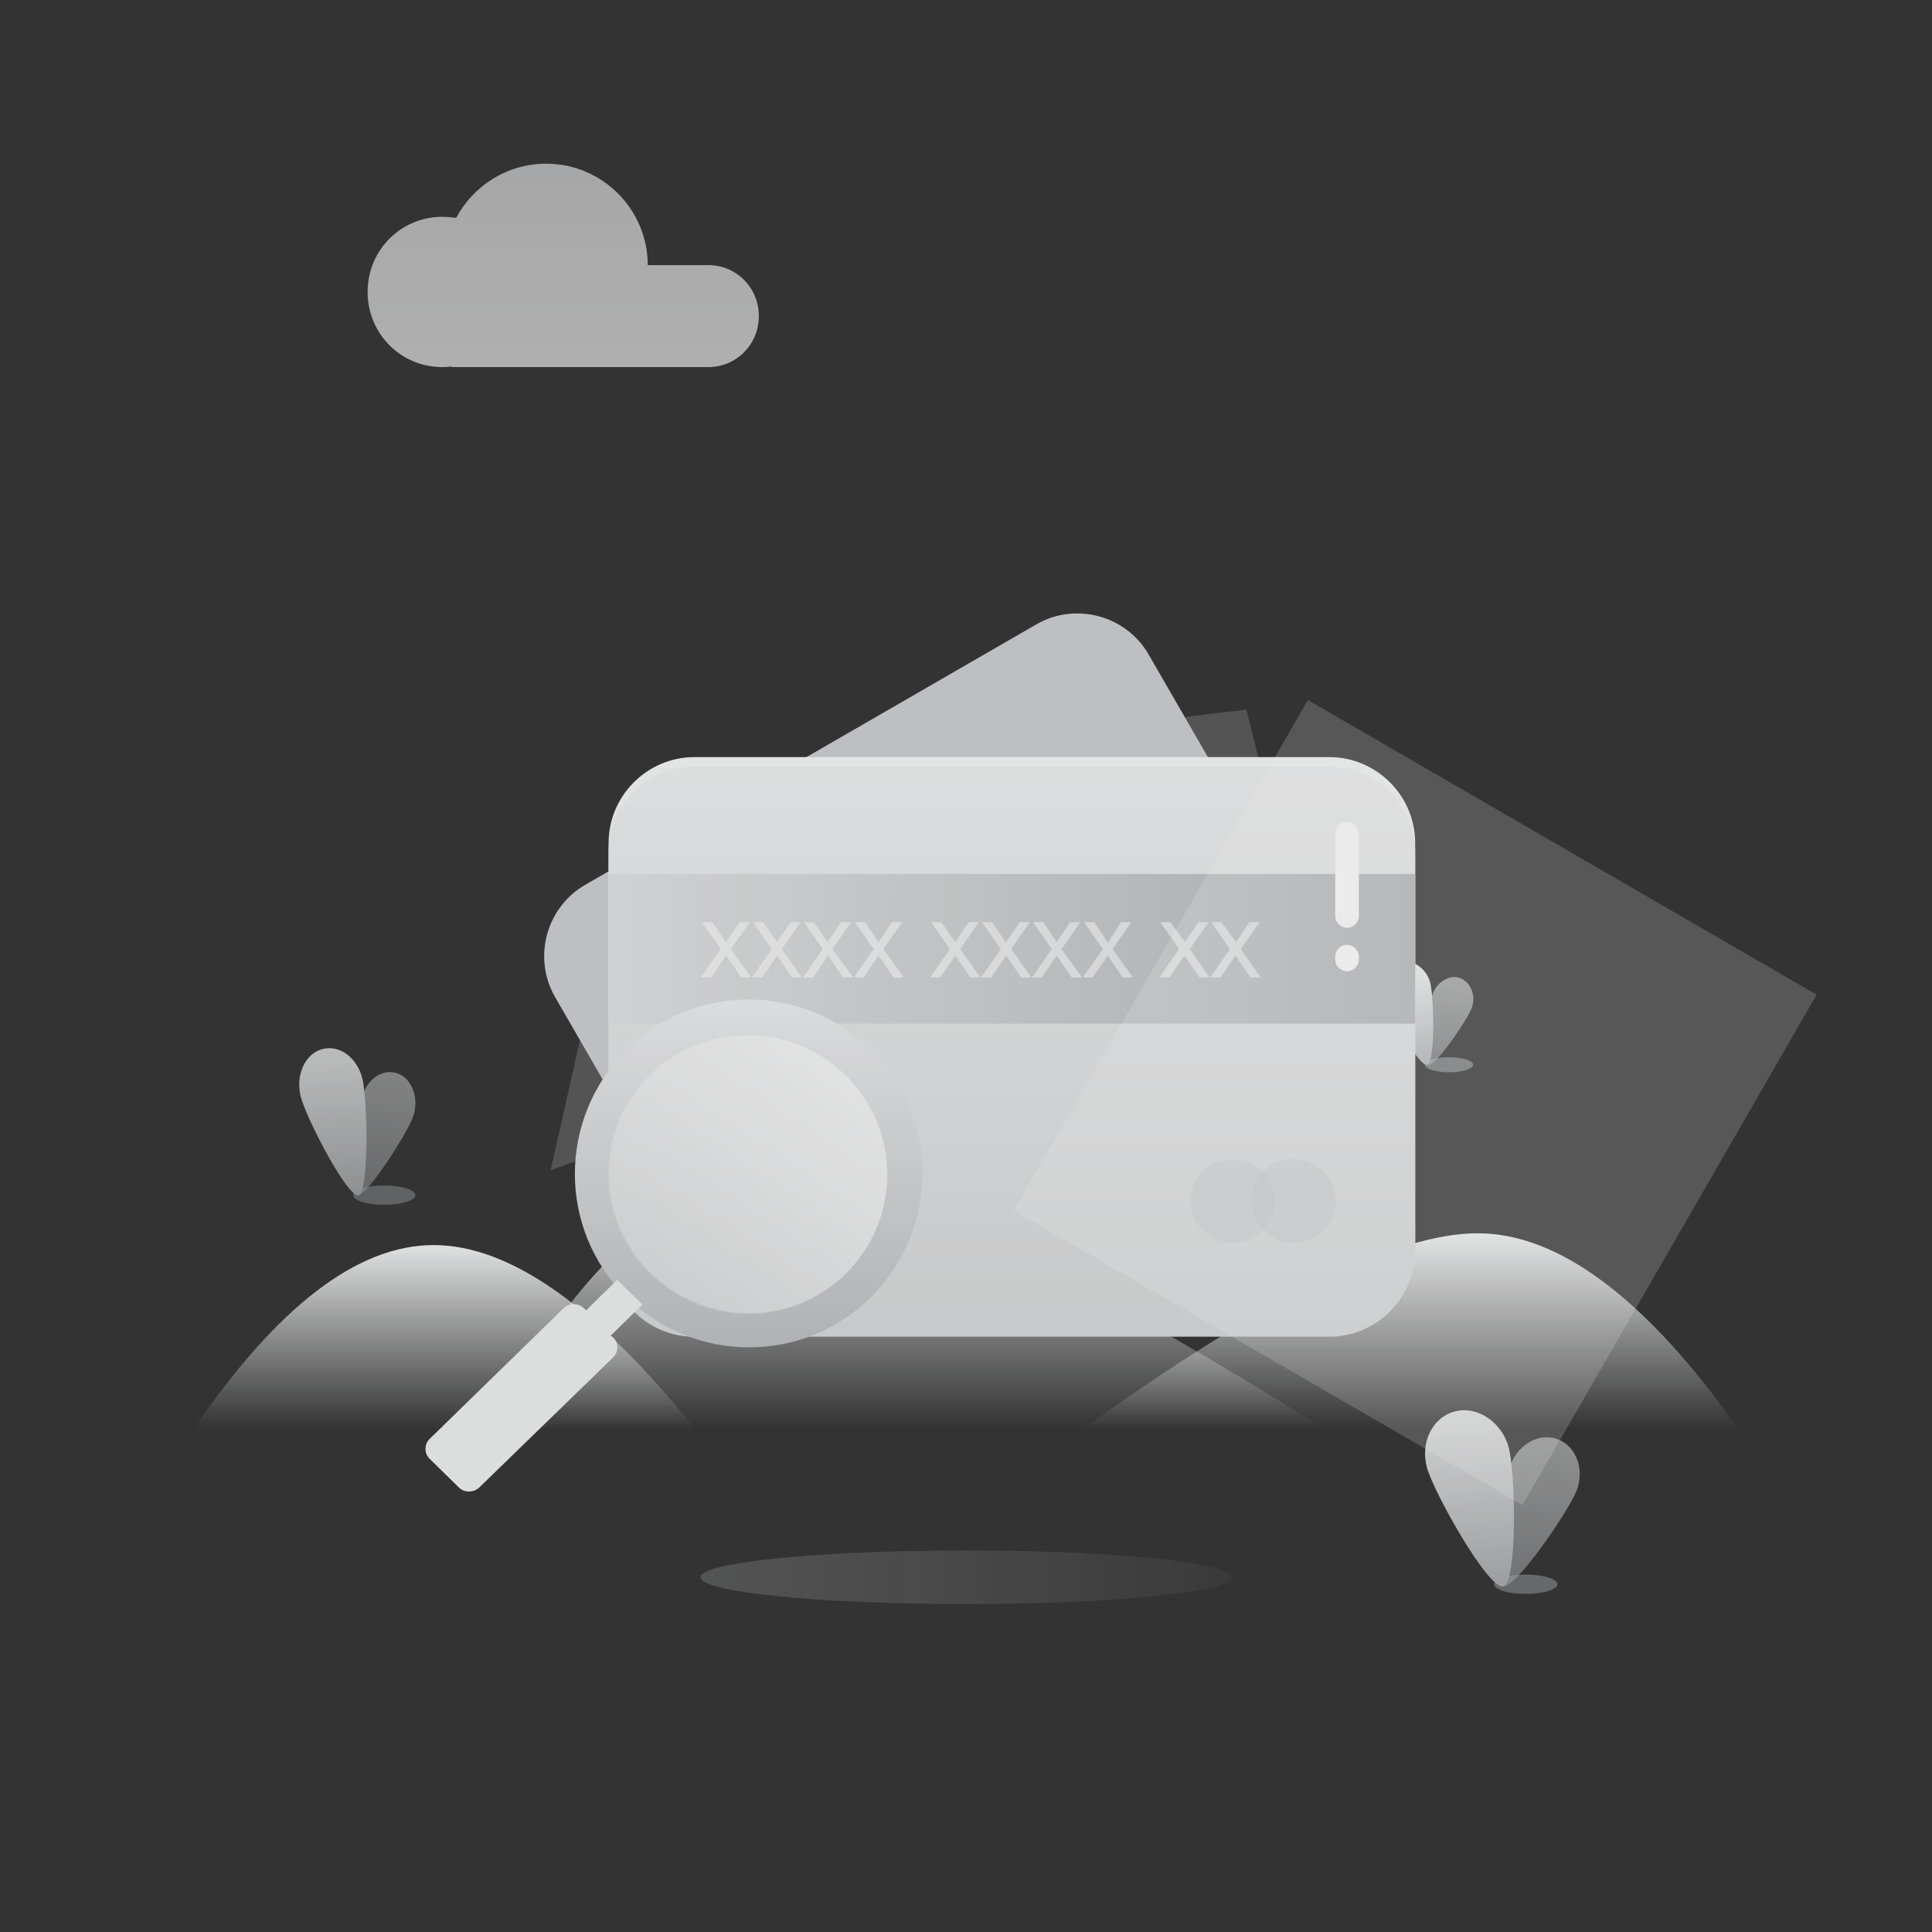 <svg xmlns="http://www.w3.org/2000/svg" viewBox="0 0 1080 1080">
  <rect x="0" y="0" width="1080" height="1080" fill="#333333" stroke="none"/>
  <defs>
    <linearGradient id="a" x1="120.941%" x2="-25.049%" y1="49.495%" y2="49.495%">
      <stop offset="0%" stop-color="#C8CACD" stop-opacity="0"/>
      <stop offset="100%" stop-color="#B2B5B8"/>
    </linearGradient>
    <linearGradient id="b" x1="51.694%" x2="47.718%" y1="9.744%" y2="100.08%">
      <stop offset="0%" stop-color="#F4F5F5"/>
      <stop offset="100%" stop-color="#B3B6B9"/>
    </linearGradient>
    <linearGradient id="c" x1="49.269%" x2="51.714%" y1="7.489%" y2="99.853%">
      <stop offset="0%" stop-color="#F3F4F4"/>
      <stop offset="100%" stop-color="#B3B6B9"/>
    </linearGradient>
    <linearGradient id="d" x1="49.866%" x2="49.866%" y1="100.011%" y2="-43.769%">
      <stop offset="0%" stop-color="#F8F8F9"/>
      <stop offset="100%" stop-color="#E2E3E4"/>
    </linearGradient>
    <linearGradient id="e" x1="49.995%" x2="49.995%" y1="99.639%" y2="2.877%">
      <stop offset="0%" stop-color="#F4F5F5" stop-opacity="0"/>
      <stop offset="100%" stop-color="#EEEFF0"/>
    </linearGradient>
    <linearGradient id="f" x1="50.001%" x2="50.001%" y1="99.705%" y2="2.855%">
      <stop offset="0%" stop-color="#F4F5F5" stop-opacity="0"/>
      <stop offset="100%" stop-color="#EEEFF0"/>
    </linearGradient>
    <linearGradient id="g" x1="49.997%" x2="49.997%" y1="99.996%" y2=".099%">
      <stop offset=".29%" stop-color="#F4F5F5" stop-opacity="0"/>
      <stop offset="97.98%" stop-color="#F0F1F2"/>
    </linearGradient>
    <linearGradient id="h" x1="52.345%" x2="47.019%" y1="9.366%" y2="99.986%">
      <stop offset="0%" stop-color="#F4F5F5"/>
      <stop offset="100%" stop-color="#B3B6B9"/>
    </linearGradient>
    <linearGradient id="i" x1="48.886%" x2="52.458%" y1="7.504%" y2="99.666%">
      <stop offset="0%" stop-color="#F3F4F4"/>
      <stop offset="100%" stop-color="#B3B6B9"/>
    </linearGradient>
    <linearGradient id="j" x1="52.245%" x2="46.897%" y1="9.787%" y2="100.309%">
      <stop offset="0%" stop-color="#F4F5F5"/>
      <stop offset="100%" stop-color="#B3B6B9"/>
    </linearGradient>
    <linearGradient id="k" x1="48.768%" x2="52.464%" y1="7.453%" y2="99.674%">
      <stop offset="0%" stop-color="#F3F4F4"/>
      <stop offset="100%" stop-color="#B3B6B9"/>
    </linearGradient>
    <linearGradient id="l" x1="50.002%" x2="50.002%" y1="-.019%" y2="100.009%">
      <stop offset="0%" stop-color="#F5F6F6"/>
      <stop offset="100%" stop-color="#D7D9DA"/>
    </linearGradient>
    <linearGradient id="m" x1="50.002%" x2="50.002%" y1="-.018%" y2="100.009%">
      <stop offset="0%" stop-color="#EEEFF0"/>
      <stop offset="100%" stop-color="#D7D9DA"/>
    </linearGradient>
    <linearGradient id="n" x1="-42.668%" x2="100.002%" y1="49.982%" y2="50.008%">
      <stop offset="0%" stop-color="#F2F3F3"/>
      <stop offset="100%" stop-color="#B6B9BC"/>
    </linearGradient>
    <linearGradient id="o" x1="49.995%" x2="49.995%" y1=".08%" y2="100.061%">
      <stop offset="0%" stop-color="#EFF0F1"/>
      <stop offset="100%" stop-color="#BBBDC1"/>
    </linearGradient>
    <linearGradient id="p" x1="94.188%" x2="188.236%" y1="79.541%" y2="21.343%">
      <stop offset="0%" stop-color="#EEEFF0"/>
      <stop offset="100%" stop-color="#C4C6C9"/>
    </linearGradient>
    <linearGradient id="q" x1="14.932%" x2="85.445%" y1="14.959%" y2="85.473%">
      <stop offset="0%" stop-color="#FFF" stop-opacity=".636"/>
      <stop offset="100%" stop-color="#FFF" stop-opacity=".097"/>
    </linearGradient>
  </defs>
  <g fill="none" fill-rule="nonzero" opacity=".9">
    <path fill="none" d="M0 0h1080v1080H0z"/>
    <ellipse cx="540" cy="881.7" fill="url(#a)" opacity=".331" rx="148.5" ry="15"/>
    <g opacity=".779" transform="translate(167.28 585.933)">
      <ellipse cx="47.519" cy="82.167" fill="#9DA1A6" opacity=".599" rx="17.4" ry="5.4"/>
      <path fill="url(#b)" d="M32.22 82.167c4.8 2.1 28.2-34.5 31.5-44.1 3.3-9.6-.3-20.4-8.1-23.7-7.8-3.3-16.8 1.8-20.1 11.7-3.3 9.9-8.4 54-3.3 56.1Z" opacity=".577"/>
      <path fill="url(#c)" d="M33.12 82.167c6-1.8 5.1-53.7 2.1-65.4-3-11.7-12.9-18.9-22.5-16.2-9.6 2.7-14.7 14.4-12 26.1 2.7 11.7 26.4 57.3 32.4 55.5Z"/>
    </g>
    <path fill="url(#d)" d="M255.3 205.2c-1.2 0-2.4 0-3.6-.3-1.5.3-3 .3-4.5.3-23.1 0-41.7-18.6-41.7-42s18.6-42 41.7-42c2.7 0 5.4.3 7.8.6 9.6-18 28.5-30.3 50.4-30.3 31.2 0 56.7 25.5 56.7 56.7H396c15.6 0 28.2 12.6 28.2 28.5s-12.6 28.5-28.2 28.5H255.3Z" opacity=".7"/>
    <path fill="url(#e)" d="M0 140.4C46.8 71.7 91.8 37.2 134.4 37.2c42.6 0 91.5 34.5 146.4 103.2H0Z" transform="translate(108 658.8)"/>
    <path fill="url(#f)" d="M166.2 140.4C215.7 46.8 268.8 0 325.2 0c56.4 0 159 46.8 307.8 140.4H166.2Z" transform="translate(108 658.8)"/>
    <path fill="url(#g)" d="M864 140.4C812.4 67.2 763.5 30.6 717.9 30.6c-45.6 0-119.4 36.6-221.1 109.8H864Z" transform="translate(108 658.8)"/>
    <g transform="translate(772.259 537.253)">
      <ellipse cx="37.741" cy="57.947" fill="#9DA1A6" opacity=".67" rx="13.5" ry="4.2"/>
      <path fill="url(#h)" d="M26.041 57.947c3.9 1.5 21.6-24.6 24.3-31.5 2.7-6.9-.3-14.4-6-16.8-5.7-2.4-12.9 1.5-15.6 8.4-2.7 6.6-6.3 38.4-2.7 39.9Z" opacity=".577"/>
      <path fill="url(#i)" d="M25.441 57.947c4.8-1.2 3.9-37.8 1.8-45.9-2.1-8.1-10.2-13.5-17.4-11.7-7.2 1.8-11.4 10.2-9.3 18.3 2.1 8.1 20.4 40.5 24.9 39.3Z"/>
    </g>
    <g opacity=".897" transform="translate(796.612 788.332)">
      <ellipse cx="56.288" cy="97.268" fill="#9DA1A6" opacity=".597" rx="17.7" ry="5.4"/>
      <path fill="url(#j)" d="M43.688 98.168c6.3 2.4 36.6-41.7 41.1-53.4 4.5-11.7-.3-24.6-10.5-28.5-10.2-3.9-21.9 2.4-26.4 14.1s-10.5 65.4-4.2 67.8Z" opacity=".577"/>
      <path fill="url(#k)" d="M43.688 98.468c8.1-2.1 6.9-64.2 3-78-3.9-13.8-17.4-23.1-30-19.8-12.6 3.3-19.5 17.4-15.6 31.5 3.9 14.1 34.5 68.4 42.6 66.3Z"/>
    </g>
    <g fill="#CCCED1">
      <path d="m725.764 510.777-83.7-144.973c-12.6-21.823-40.877-29.4-62.7-16.8L327.09 494.654c-21.824 12.6-29.4 40.877-16.8 62.7l83.7 144.973c12.6 21.824 40.876 29.4 62.7 16.8l252.273-145.65c21.824-12.6 29.4-40.876 16.8-62.7Z"/>
      <path fill-opacity=".606" d="m723.533 504.22-26.75-107.532-340.148 40.846-48.823 216.636z" opacity=".398"/>
    </g>
    <path fill="url(#l)" d="M48 0h354.9c26.4 0 48 21.6 48 48v222.6c0 26.4-21.6 48-48 48H48c-26.4 0-48-21.6-48-48V48C0 21.6 21.6 0 48 0Z" transform="translate(340.2 423.228)"/>
    <path fill="url(#m)" d="M48 0h354.9c26.4 0 48 21.6 48 48v222.6c0 26.4-21.6 48-48 48H48c-26.4 0-48-21.6-48-48V48C0 21.6 21.6 0 48 0Z" transform="translate(340.2 428.628)"/>
    <path fill="url(#n)" d="M0 0h450.9v83.7H0z" transform="translate(340.2 488.533)"/>
    <path fill="#FFF" d="m397.5 546.433 8.4-12.3 8.4 12.3h5.7l-11.4-15.9 10.5-15h-5.7l-7.5 11.1-7.8-11.1h-5.7l10.5 15-11.1 15.9h5.7Zm28.5 0 8.4-12.3 8.4 12.3h5.4l-11.1-15.9 10.5-15h-5.7l-7.5 11.1-7.8-11.1h-5.7l10.5 15-11.1 15.9h5.7Zm28.5 0 8.4-12.3 8.4 12.3h5.7l-11.7-15.9 10.5-15h-5.7l-7.5 11.1-7.5-11.1h-5.7l10.5 15-11.1 15.9h5.7Zm28.2 0 8.4-12.3 8.4 12.3h5.7l-11.4-15.9 10.5-15h-5.7l-7.5 11.1-7.5-11.1h-5.7l10.5 15-11.1 15.9h5.4Zm42.9 0 8.4-12.3 8.4 12.3h5.7l-11.4-15.9 10.5-15h-5.7l-7.5 11.1-7.8-11.1h-5.7l10.5 15-11.1 15.9h5.7Zm28.5 0 8.4-12.3 8.4 12.3h5.7l-11.4-15.9 10.5-15H570l-7.8 11.4-7.5-11.4H549l10.5 15-11.1 15.9h5.7Zm28.2 0 8.4-12.3 8.4 12.3h5.7l-11.4-15.9 10.5-15h-5.7l-7.5 11.1-7.5-11.1h-5.7l10.5 15-11.1 15.9h5.4Zm28.5 0 8.4-12.3 8.4 12.3h5.7l-11.4-15.9 10.5-15h-5.7l-7.5 11.4-7.5-11.4H606l10.5 15-11.1 15.9h5.4Zm42.9 0 8.4-12.3 8.4 12.3h5.7l-11.1-15.9 10.5-15h-5.7l-7.5 11.1-8.1-11.1h-5.7l10.5 15-11.1 15.9h5.7Zm28.5 0 8.4-12.3 8.4 12.3h5.7l-11.1-15.9 10.5-15h-5.7l-7.5 11.1-8.1-11.1h-5.7l10.5 15-11.1 15.9h5.7Z" opacity=".598"/>
    <path fill="#FFF" d="m731.1 391.333 284.4 164.7-164.4 285.3-284.4-164.7z" opacity=".198"/>
    <path fill="#FFF" d="M753 528.228c3.6 0 6.6 3 6.6 6.6v1.5c0 3.6-3 6.6-6.6 6.6-3.6 0-6.6-3-6.6-6.6v-1.5c0-3.6 2.7-6.6 6.6-6.6Zm0-68.7c3.6 0 6.6 3 6.6 6.6v45.9c0 3.6-3 6.6-6.6 6.6-3.6 0-6.6-3-6.6-6.6v-45.9c0-3.6 2.7-6.6 6.6-6.6Z"/>
    <path fill="#CCCED1" d="M688.8 647.928c13.2 0 23.7 10.5 23.7 23.4 0 12.9-10.5 23.4-23.4 23.4h-.3c-12.9 0-23.4-10.5-23.4-23.4 0-12.9 10.5-23.4 23.4-23.4Z" opacity=".32"/>
    <path fill="#CCCED1" d="M723 647.928c13.2 0 23.7 10.5 23.7 23.4 0 12.9-10.5 23.4-23.4 23.4h-.3c-12.9 0-23.4-10.5-23.4-23.4-.3-12.9 10.2-23.4 23.4-23.4Z" opacity=".32"/>
    <g transform="matrix(-1 0 0 1 515.683 558.744)">
      <path fill="url(#o)" d="M28.463 28.575c38.1-38.1 99.6-38.1 137.4 0 37.8 38.1 38.1 99.6 0 137.4-38.1 37.8-99.6 38.1-137.4 0-37.8-38.1-38.1-99.3 0-137.4Zm13.8 13.8c-30.3 30.3-30.3 79.5 0 110.1 30.3 30.6 79.5 30.3 110.1 0 30.6-30.3 30.3-79.5 0-110.1-30.3-30.6-79.8-30.3-110.1 0Z"/>
      <path fill="url(#p)" d="m170.663 156.675 17.4 17.1 1.2-1.2c3-3 8.1-3 11.4 0l74.7 72.9c3.3 3 3.3 8.4 0 11.4l-16.2 15.9c-3 3-8.1 3-11.4 0l-74.7-72.6c-3.3-3-3.3-8.4 0-11.4l1.2-.9-17.7-17.4 14.1-13.8Z"/>
      <circle cx="97.763" cy="97.875" r="78" fill="url(#q)"/>
    </g>
  </g>
</svg>